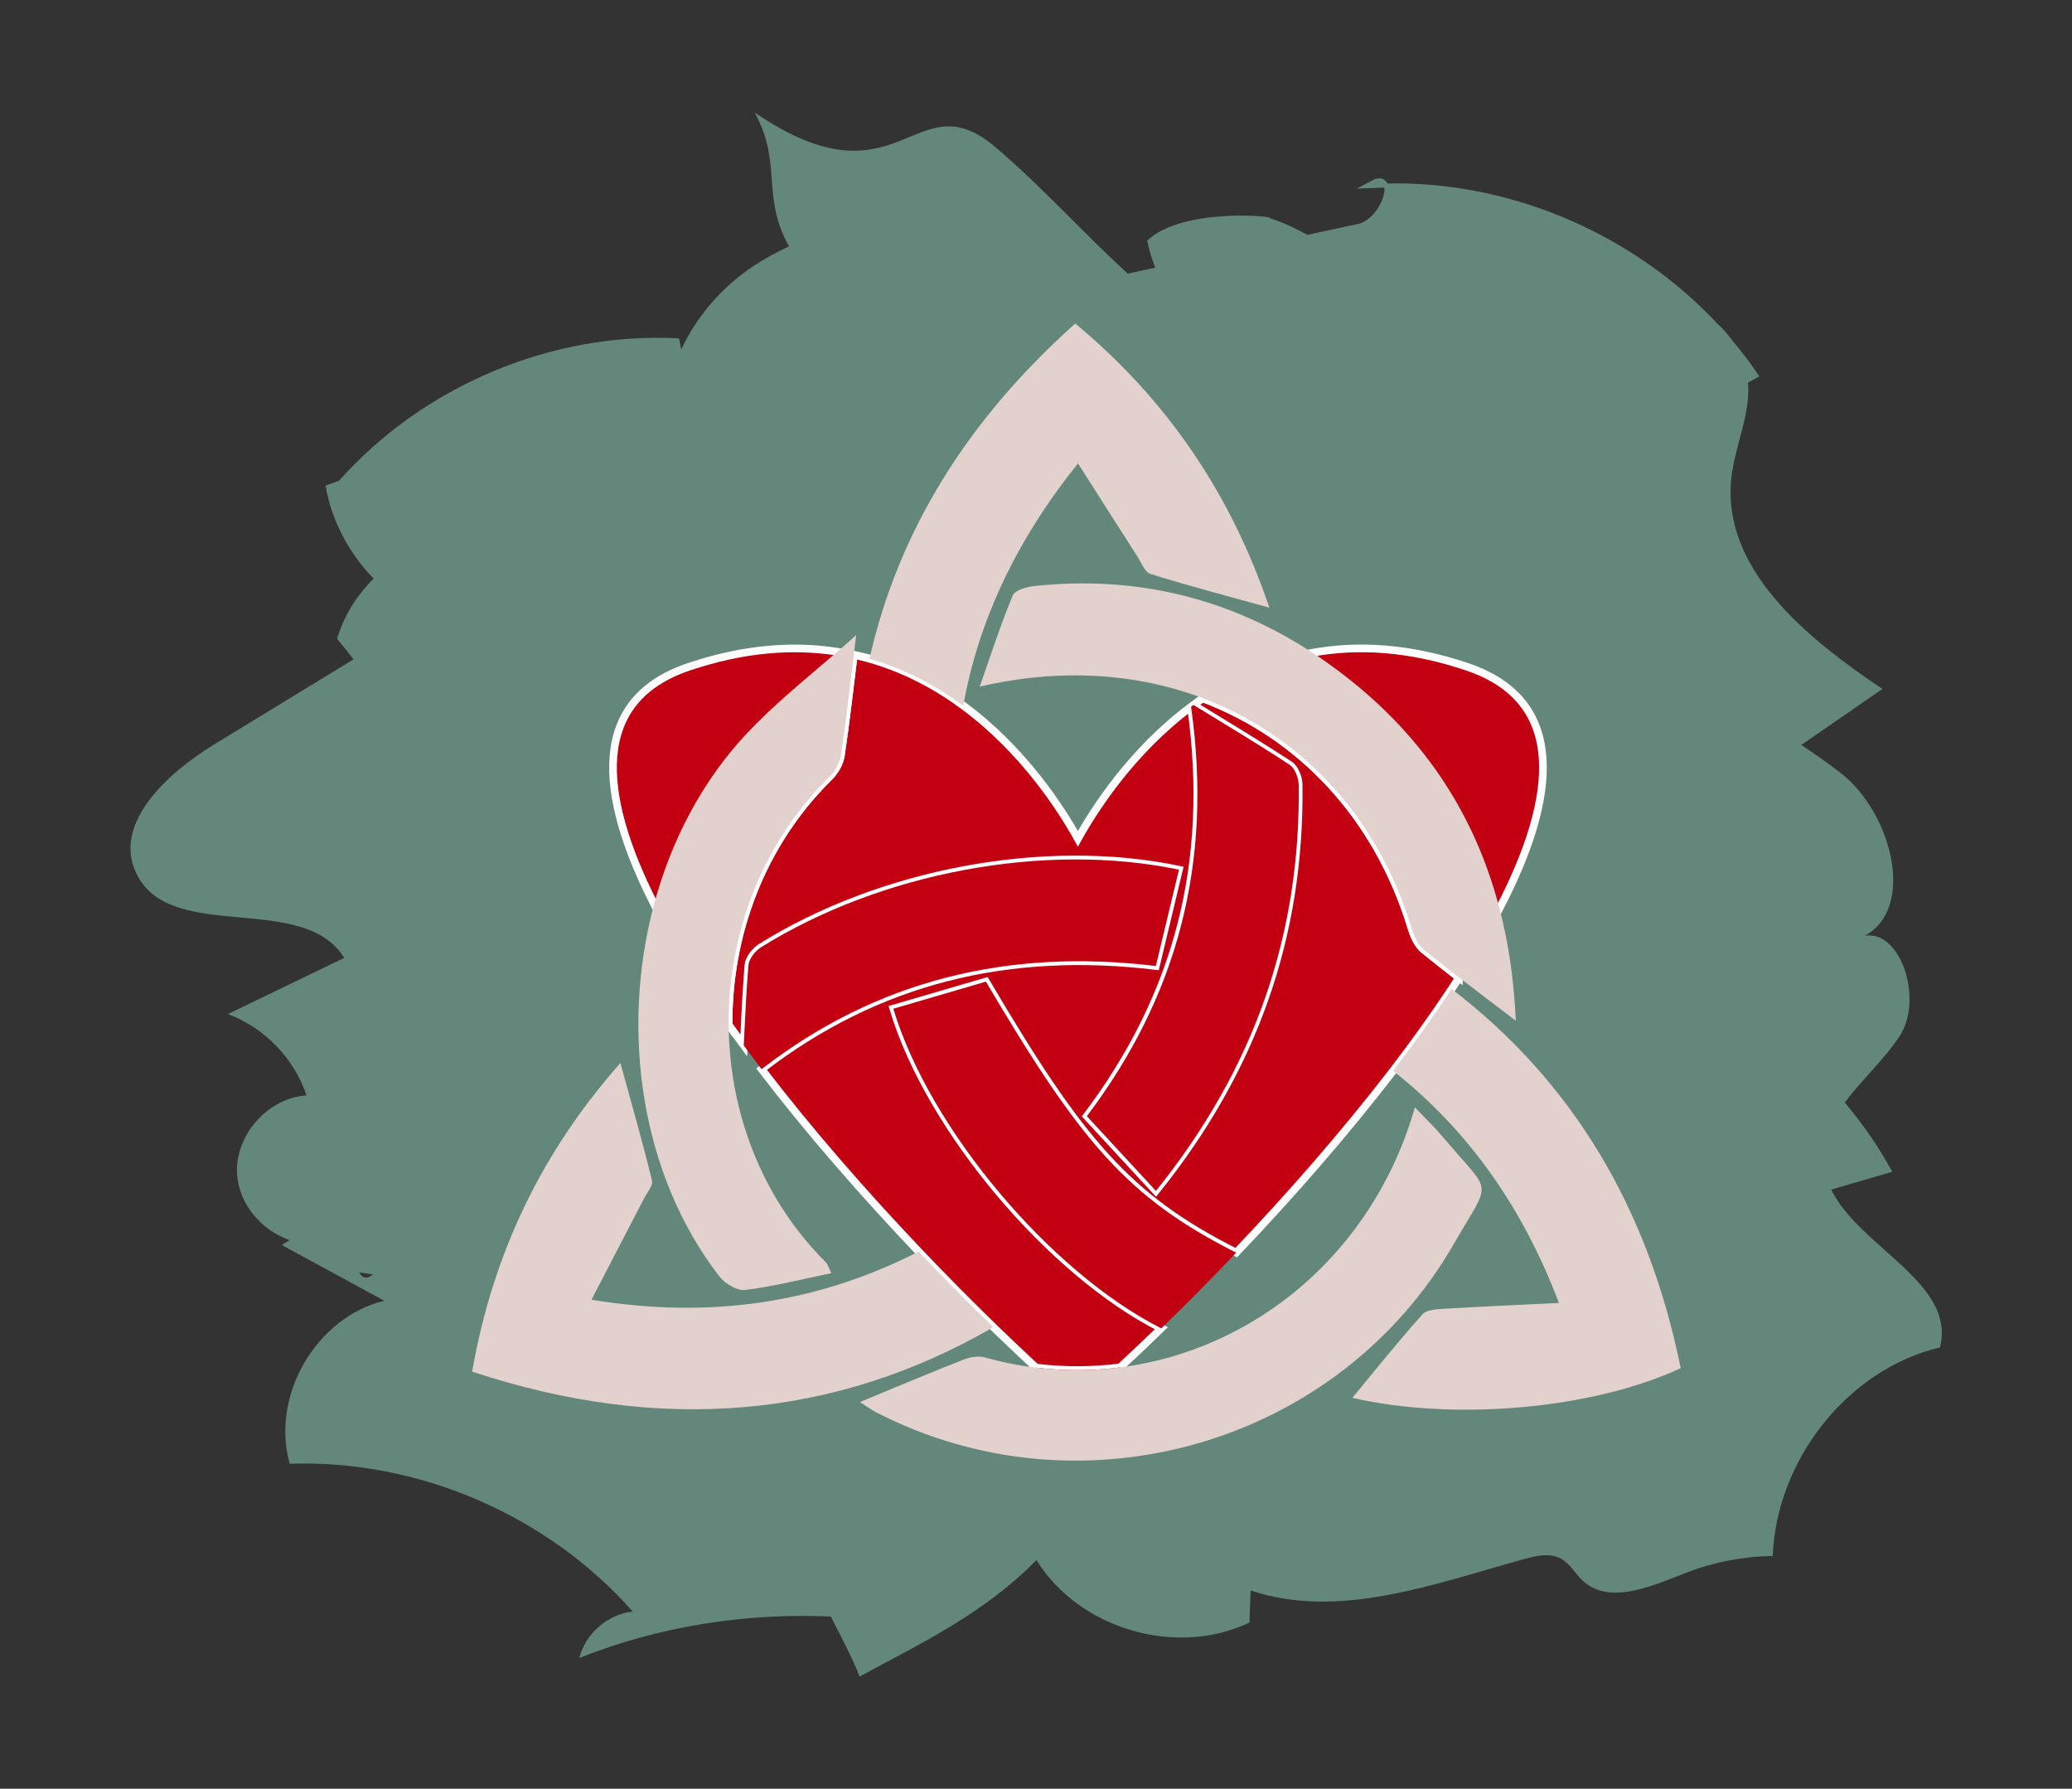 <?xml version="1.0" encoding="UTF-8"?>
<svg id="Layer_1" data-name="Layer 1" xmlns="http://www.w3.org/2000/svg" viewBox="0 0 270.65 233.59">
  <rect x="0" y="0" width="270.65" height="233.59" fill="#333333" stroke="none"/>
  <defs>
    <style>
      .cls-1 {
        stroke: #fff;
      }

      .cls-1, .cls-2 {
        stroke-miterlimit: 10;
      }

      .cls-1, .cls-3 {
        fill: #c20012;
      }

      .cls-2 {
        fill: none;
        stroke: #64877b;
      }

      .cls-4 {
        fill: #e2d1cc;
      }

      .cls-4, .cls-3, .cls-5 {
        stroke-width: 0px;
      }

      .cls-5 {
        fill: #64877b;
      }
    </style>
  </defs>
  <g>
    <path class="cls-2" d="m179.39,24.03c.42-.02.83-.04,1.25-.05-.22-.25-.62-.29-1.25.05Z"/>
    <path class="cls-5" d="m240.55,101.04c-1.64-1.3-3.44-2.53-5.25-3.76,3.52-2.44,7.06-4.87,10.59-7.31-9.89-6.62-21.01-15.68-19.74-27.52.45-4.21,2.52-8.28,2.18-12.48.49-.27.99-.55,1.48-.82-1.08-1.62-2.25-3.17-3.51-4.66-.55-.79-1.22-1.53-1.96-2.21-11.1-11.87-27.43-18.83-43.7-18.3.8.92-.79,4.74-3.28,5.27-2.2.48-4.39.94-6.59,1.42-1.59-.89-3.25-1.64-4.93-2.2.6-.23-11.35-1.39-15.99,2.94.23,1.21.59,2.4,1.06,3.54-1.2.26-2.39.52-3.59.78-5.87-5.33-11.26-11.41-17.32-16.54-10.58-8.95-12.45,8.46-31.43-4.5,3.67,6.62.81,10.87,4.49,17.49-1.63.75-3.2,1.61-4.72,2.62-3.98,2.63-7.35,6.51-9.36,10.85l-.28-1.46c-16.59-.91-33.41,6.19-44.43,18.61-.58.21-1.17.41-1.75.61.79,4.57,3.05,8.84,6.29,12.15-2.22,2.18-3.9,4.88-4.78,7.87.74.87,1.45,1.77,2.15,2.67-6.08,3.71-12.17,7.44-18.26,11.15-6.16,3.77-13.27,10.36-10.09,16.86,4.48,9.19,21.76,2.28,27.13,10.98-5.07,2.44-10.12,4.89-15.19,7.34,4.77,1.77,8.66,5.79,10.27,10.62-5.08.33-9.41,5.25-9.07,10.33.26,3.89,3.21,7.32,6.86,8.56-.34.21-.67.43-1.02.65,4.46,2.42,8.92,4.85,13.38,7.27-8.91,2.17-14.88,12.48-12.34,21.29,16.79-.57,33.68,6.71,44.8,19.3-3.27.35-6.18,2.88-6.98,6.07,10.4-4.15,21.67-5.91,32.85-5.42,1.32,2.61,2.73,5.2,3.76,7.84,8.06-4.37,16.13-8.14,23.11-15.21,5.55,9,18.27,12.73,27.81,8.16.05-1.4.11-2.79.16-4.19,11.57,3.87,24.01-.87,35.78-4.12,1.57-.43,3.34-.82,4.77-.03,1.17.64,1.82,1.92,2.79,2.84,3.52,3.3,9.1.72,13.59-1.02,3.59-1.39,7.42-2.12,11.27-2.18.47-12.4,9.66-24.34,21.84-27.23,2.14-8.43-10.46-13.01-14.21-20.61,2.67-.78,5.32-1.55,7.98-2.33-1.75-3.22-3.84-6.24-6.2-9.04,2.16-2.9,5.1-5.58,7.11-8.58,3.26-4.89.16-14.03-4.51-13.19,6.67-3.6,3.59-15.9-2.99-21.15ZM46.93,166.17c.59.09,1.19.17,1.79.26-.62.55-1.35.64-1.79-.26Z"/>
  </g>
  <g>
    <path class="cls-1" d="m190.59,127.66c-.31.49-.64.99-.97,1.49-2.33,3.52-4.9,7.11-7.65,10.69-6.28,8.17-13.43,16.33-20.49,23.74-14.22-7.18-20.32-14.4-32.7-35.4-3.98,1.16-8.03,2.35-12.09,3.54,4.72,15.75,20.63,34.5,35,41.74-1.5,1.46-2.98,2.87-4.41,4.2-.32.31-.65.6-.97.9-3.6.46-7.28.48-10.98.03-.33-.31-.66-.61-1-.93-1.49-1.39-3.02-2.84-4.57-4.35-3.16-3.08-6.46-6.39-9.76-9.87-7.08-7.44-14.25-15.63-20.52-23.82,15.07-11.64,32.25-15.8,51.5-13.47,1.05-4.37,2.04-8.47,3.02-12.58-17.59-3.67-38.98.39-54.62,10.15-.75.47-1.55,1.5-1.62,2.33-.28,3.49-.45,6.98-.61,10.47-.67-.9-1.33-1.81-1.98-2.71-.09-11.8,4.31-23.65,13.1-32.3.75-.73,1.42-1.84,1.56-2.86.62-4.14,1.1-8.3,1.69-13.14.7.16,1.38.33,2.05.52,4.68,1.33,8.75,3.53,12.25,6.11,7.91,5.82,12.85,13.56,14.98,17.4,2.12-3.81,6.98-11.43,14.77-17.24,2.89,20.44-1.82,37.85-13.61,53.46,3,3.24,5.9,6.37,9.02,9.76,12.84-15.96,18.92-33.42,18.65-53.09,0-.87-.5-2.11-1.18-2.55-3.87-2.54-7.85-4.92-12.55-7.81.39-.3.8-.59,1.22-.87,12.83,4.85,22.8,15.39,27.24,29.95.31,1.04.83,2.23,1.63,2.88,1.5,1.22,3.03,2.42,4.6,3.64Z"/>
    <path class="cls-1" d="m111.53,85.51c-.59,4.83-1.07,9-1.69,13.14-.15,1.01-.81,2.12-1.56,2.86-8.79,8.65-13.19,20.5-13.1,32.3-3.84-5.4-7.18-10.73-9.74-15.75-7.41-14.58-8.24-26.68,4.53-30.98,7.26-2.45,13.72-2.86,19.41-1.97.73.11,1.45.24,2.16.4Z"/>
    <path class="cls-3" d="m146.3,178.57c-1.91,1.77-3.76,3.42-5.5,4.94-1.73-1.5-3.57-3.16-5.48-4.91,3.7.45,7.38.44,10.98-.03Z"/>
    <path class="cls-3" d="m154,113.57c-.99,4.11-1.98,8.21-3.02,12.58-19.25-2.33-36.43,1.83-51.5,13.47-.8-1.03-1.57-2.07-2.33-3.1.17-3.5.33-6.98.61-10.47.07-.82.87-1.85,1.62-2.33,15.64-9.76,37.03-13.82,54.62-10.15Z"/>
    <path class="cls-3" d="m161.48,163.58c-3.31,3.49-6.62,6.81-9.79,9.89-14.37-7.25-30.28-25.99-35-41.74,4.06-1.19,8.11-2.38,12.09-3.54,12.39,21,18.48,28.22,32.7,35.4Z"/>
    <path class="cls-3" d="m169.64,102.43c.27,19.67-5.8,37.13-18.65,53.09-3.12-3.38-6.02-6.51-9.02-9.76,11.79-15.6,16.5-33.02,13.61-53.46.1-.09.21-.17.32-.24,4.7,2.88,8.68,5.26,12.55,7.81.68.45,1.17,1.68,1.18,2.55Z"/>
    <path class="cls-1" d="m195.87,118.62c-1.51,2.93-3.3,5.95-5.28,9.04-1.56-1.22-3.09-2.41-4.6-3.64-.8-.65-1.32-1.84-1.63-2.88-4.44-14.56-14.41-25.1-27.24-29.95,4.05-2.75,8.81-4.96,14.32-5.95,5.88-1.06,12.61-.73,20.21,1.84,12.93,4.36,11.92,16.71,4.22,31.54Z"/>
    <g>
      <path class="cls-4" d="m165.82,79.36c-5.26-1.46-10.43-2.81-15.53-4.4-.76-.23-1.22-1.51-1.76-2.35-2.46-3.83-4.9-7.67-7.72-12.09-7.99,9.94-12.95,20.39-14.99,31.63-3.5-2.58-7.57-4.78-12.25-6.11,3.75-16.6,12.7-31.12,26.88-43.79,12.03,9.97,20.35,22.3,25.36,37.11Z"/>
      <path class="cls-4" d="m129.75,173.32c-20.58,11.9-43.37,13.98-68.08,5.8,2.69-15.34,9.02-28.6,19.37-40.31,1.46,5.32,2.89,10.32,4.13,15.37.16.65-.65,1.55-1.04,2.32-2.2,4.25-4.41,8.49-6.87,13.23,15.57,2.56,29.57.42,42.72-6.28,3.3,3.48,6.6,6.79,9.76,9.87Z"/>
      <path class="cls-4" d="m219.54,178.67c-11.86,5.5-29.98,6.86-42.89,3.87,2.61-3.16,5.78-7.12,9.14-10.89.59-.66,2.03-.69,3.09-.75,4.69-.29,9.39-.49,14.75-.75-4.82-12.73-12.03-22.71-21.66-30.31,2.75-3.58,5.32-7.17,7.65-10.69,15.69,12.02,25.65,28.46,29.92,49.52Z"/>
      <path class="cls-4" d="m189.94,162.38c-15.05,26.22-48.56,35.89-75.42,22.09-.75-.38-1.43-.9-2.19-1.38,4.62-1.91,9.02-3.77,13.46-5.51.88-.35,2.02-.56,2.89-.31,2.2.62,4.42,1.06,6.64,1.33,3.7.45,7.38.44,10.98-.03,17.55-2.24,33.06-14.91,38.52-33.96,1.49,1.56,2.68,2.7,3.72,3.95,6.47,7.68,6.34,5.22,1.4,13.82Z"/>
      <path class="cls-4" d="m111.84,82.94c-.11.88-.22,1.73-.31,2.57-.59,4.83-1.07,9-1.69,13.14-.15,1.01-.81,2.12-1.56,2.86-8.79,8.65-13.19,20.5-13.1,32.3.08,11.36,4.29,22.68,12.71,31.05.24.24.32.64.7,1.4-3.88.8-7.54,1.74-11.25,2.2-1.05.13-2.64-.83-3.37-1.77-10.25-13.23-12.98-32.06-8.53-48.63,2.24-8.31,6.28-16.07,12.08-22.25,3.54-3.77,7.61-7.05,11.85-10.7.81-.71,1.64-1.42,2.47-2.17Z"/>
      <path class="cls-4" d="m198.01,133.31c-2.57-1.97-5.04-3.82-7.42-5.66-1.56-1.22-3.09-2.41-4.6-3.64-.8-.65-1.32-1.84-1.63-2.88-4.44-14.56-14.41-25.1-27.24-29.95-8.68-3.28-18.67-3.96-29.15-1.51,1.5-4.26,2.75-8.15,4.32-11.92.29-.69,1.83-1.12,2.83-1.22,13.29-1.42,25.43,1.59,36.31,8.7,1.06.68,2.1,1.42,3.13,2.18,11.09,8.23,18.04,18.69,21.3,31.2,1.21,4.62,1.91,9.52,2.14,14.7Z"/>
    </g>
  </g>
</svg>